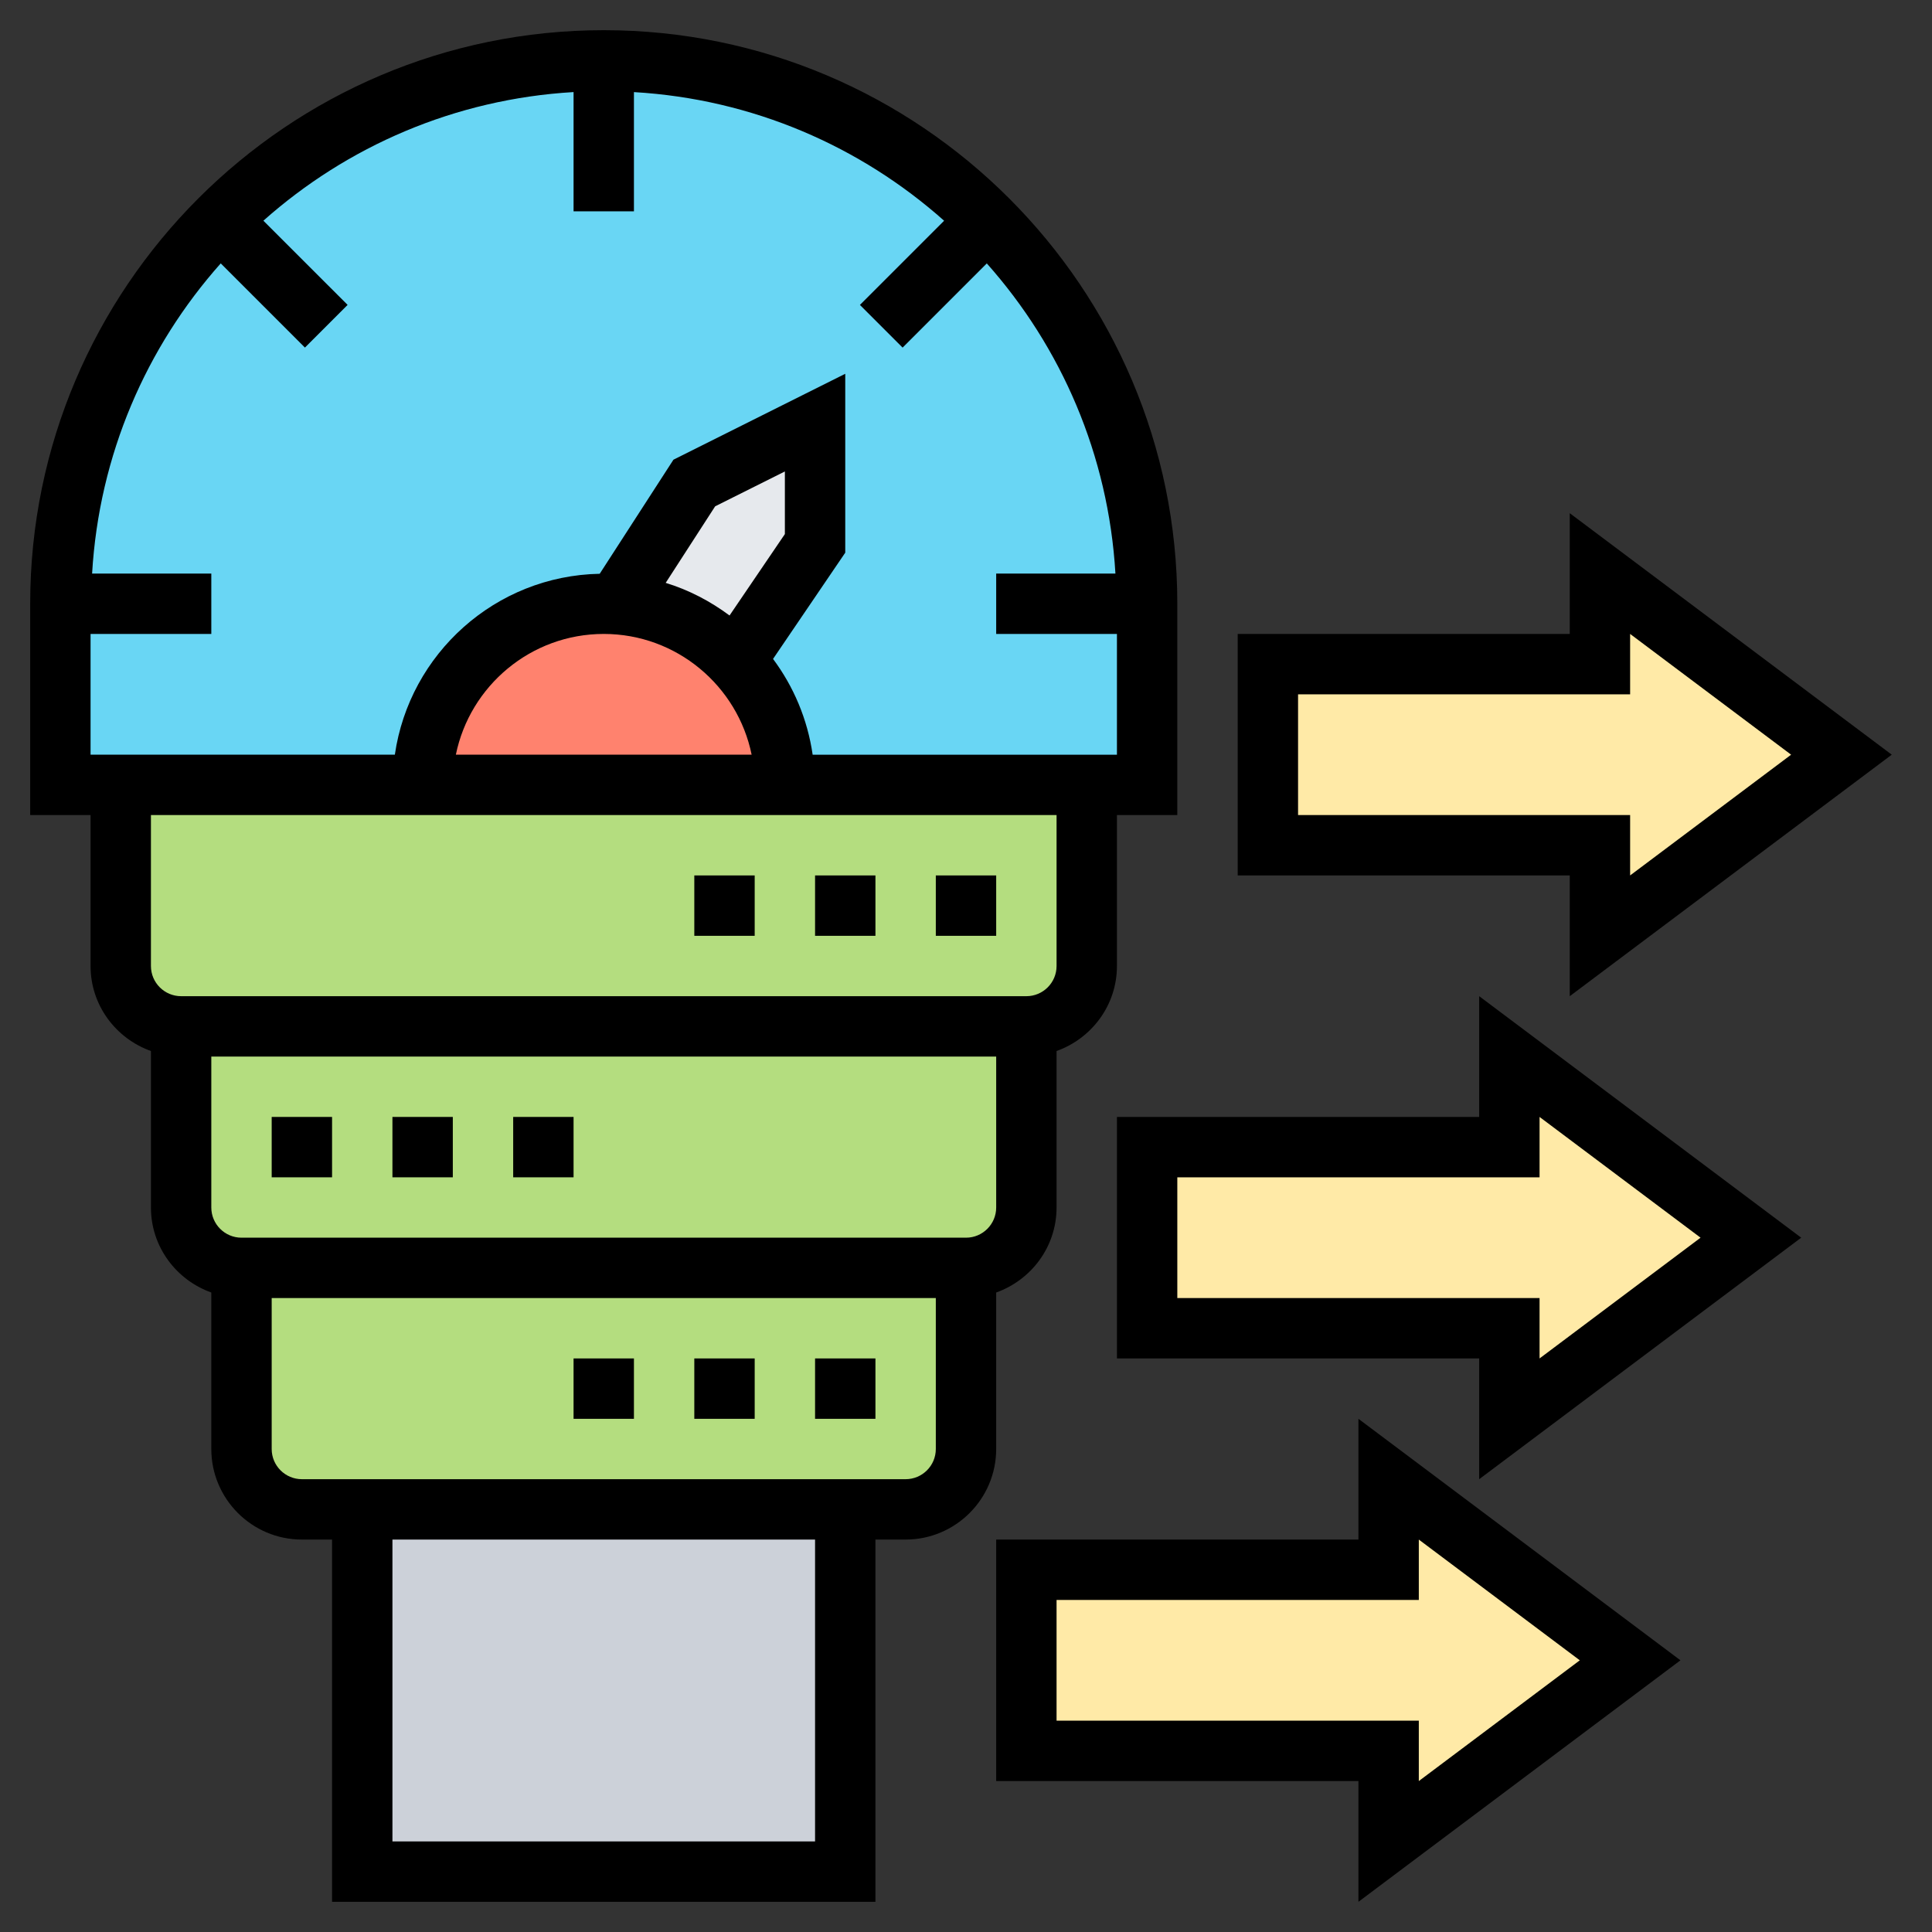 <svg id="Layer_5" enable-background="new 0 0 64 64" height="512" viewBox="0 0 64 64" width="512" xmlns="http://www.w3.org/2000/svg"><rect x="0" y="0" width="64" height="64" fill="#333333" stroke="none"/><g><g><g><path d="m36 26v6c0 1.1-.9 2-2 2h-28c-1.1 0-2-.9-2-2v-6h10 12z" fill="#b4dd7f"/></g><g><path d="m6 40v-6h28v6c0 1.1-.9 2-2 2h-24c-1.1 0-2-.9-2-2z" fill="#b4dd7f"/></g><g><path d="m32 42v6c0 1.1-.9 2-2 2h-2-16-2c-1.1 0-2-.9-2-2v-6z" fill="#b4dd7f"/></g><g><path d="m12 50h16v12h-16z" fill="#ccd1d9"/></g><g><path d="m32.73 7.27c-3.26-3.25-7.76-5.27-12.73-5.27s-9.47 2.02-12.73 5.27c-3.25 3.26-5.27 7.76-5.27 12.73v6h36v-6c0-4.97-2.02-9.47-5.27-12.73z" fill="#69d6f4"/></g><g><path d="m26 26h-12c0-3.31 2.69-6 6-6 .14 0 .27 0 .4.02 1.56.1 2.96.8 3.96 1.87 1.02 1.07 1.64 2.51 1.64 4.11z" fill="#ff826e"/></g><g><path d="m27 14v4l-2.64 3.89c-1-1.07-2.4-1.77-3.96-1.87l2.6-4.02z" fill="#e6e9ed"/></g><g><path d="m54 55-8 6v-3h-12v-6h12v-3z" fill="#ffeaa7"/></g><g><path d="m58 41-8 6v-3h-12v-6h12v-3z" fill="#ffeaa7"/></g><g><path d="m61 25-8 6v-3h-11v-6h11v-3z" fill="#ffeaa7"/></g></g><g><path d="m33 42.816c1.161-.414 2-1.514 2-2.816v-5.184c1.161-.414 2-1.514 2-2.816v-5h2v-7c0-10.477-8.523-19-19-19s-19 8.523-19 19v7h2v5c0 1.302.839 2.402 2 2.816v5.184c0 1.302.839 2.402 2 2.816v5.184c0 1.654 1.346 3 3 3h1v12h18v-12h1c1.654 0 3-1.346 3-3zm-1-1.816h-24c-.552 0-1-.448-1-1v-5h26v5c0 .552-.448 1-1 1zm-5.08-16c-.17-1.177-.632-2.259-1.312-3.172l2.392-3.52v-5.926l-5.691 2.846-2.443 3.779c-3.458.066-6.304 2.651-6.786 5.993h-10.08v-4h4v-2h-3.949c.23-3.933 1.797-7.505 4.261-10.275l2.789 2.789 1.414-1.414-2.79-2.789c2.77-2.464 6.341-4.03 10.275-4.261v3.95h2v-3.949c3.933.23 7.505 1.797 10.275 4.261l-2.789 2.789 1.414 1.414 2.789-2.789c2.464 2.77 4.03 6.341 4.261 10.275h-3.95v2h4v4h-10.08zm-2.753-4.611c-.633-.471-1.343-.844-2.115-1.081l1.639-2.536 2.309-1.154v2.074zm-4.167.611c2.414 0 4.434 1.721 4.899 4h-9.798c.465-2.279 2.485-4 4.899-4zm15 6v5c0 .552-.448 1-1 1h-28c-.552 0-1-.448-1-1v-5zm-8 34h-14v-10h14zm3-12h-20c-.552 0-1-.448-1-1v-5h22v5c0 .552-.448 1-1 1z"/><path d="m31 29h2v2h-2z"/><path d="m27 29h2v2h-2z"/><path d="m23 29h2v2h-2z"/><path d="m13 37h2v2h-2z"/><path d="m9 37h2v2h-2z"/><path d="m17 37h2v2h-2z"/><path d="m27 45h2v2h-2z"/><path d="m23 45h2v2h-2z"/><path d="m19 45h2v2h-2z"/><path d="m45 51h-12v8h12v4l10.667-8-10.667-8zm2 0 5.333 4-5.333 4v-2h-12v-4h12z"/><path d="m49 37h-12v8h12v4l10.667-8-10.667-8zm2 0 5.333 4-5.333 4v-2h-12v-4h12z"/><path d="m52 33 10.667-8-10.667-8v4h-11v8h11zm-9-6v-4h11v-2l5.333 4-5.333 4v-2z"/></g></g></svg>